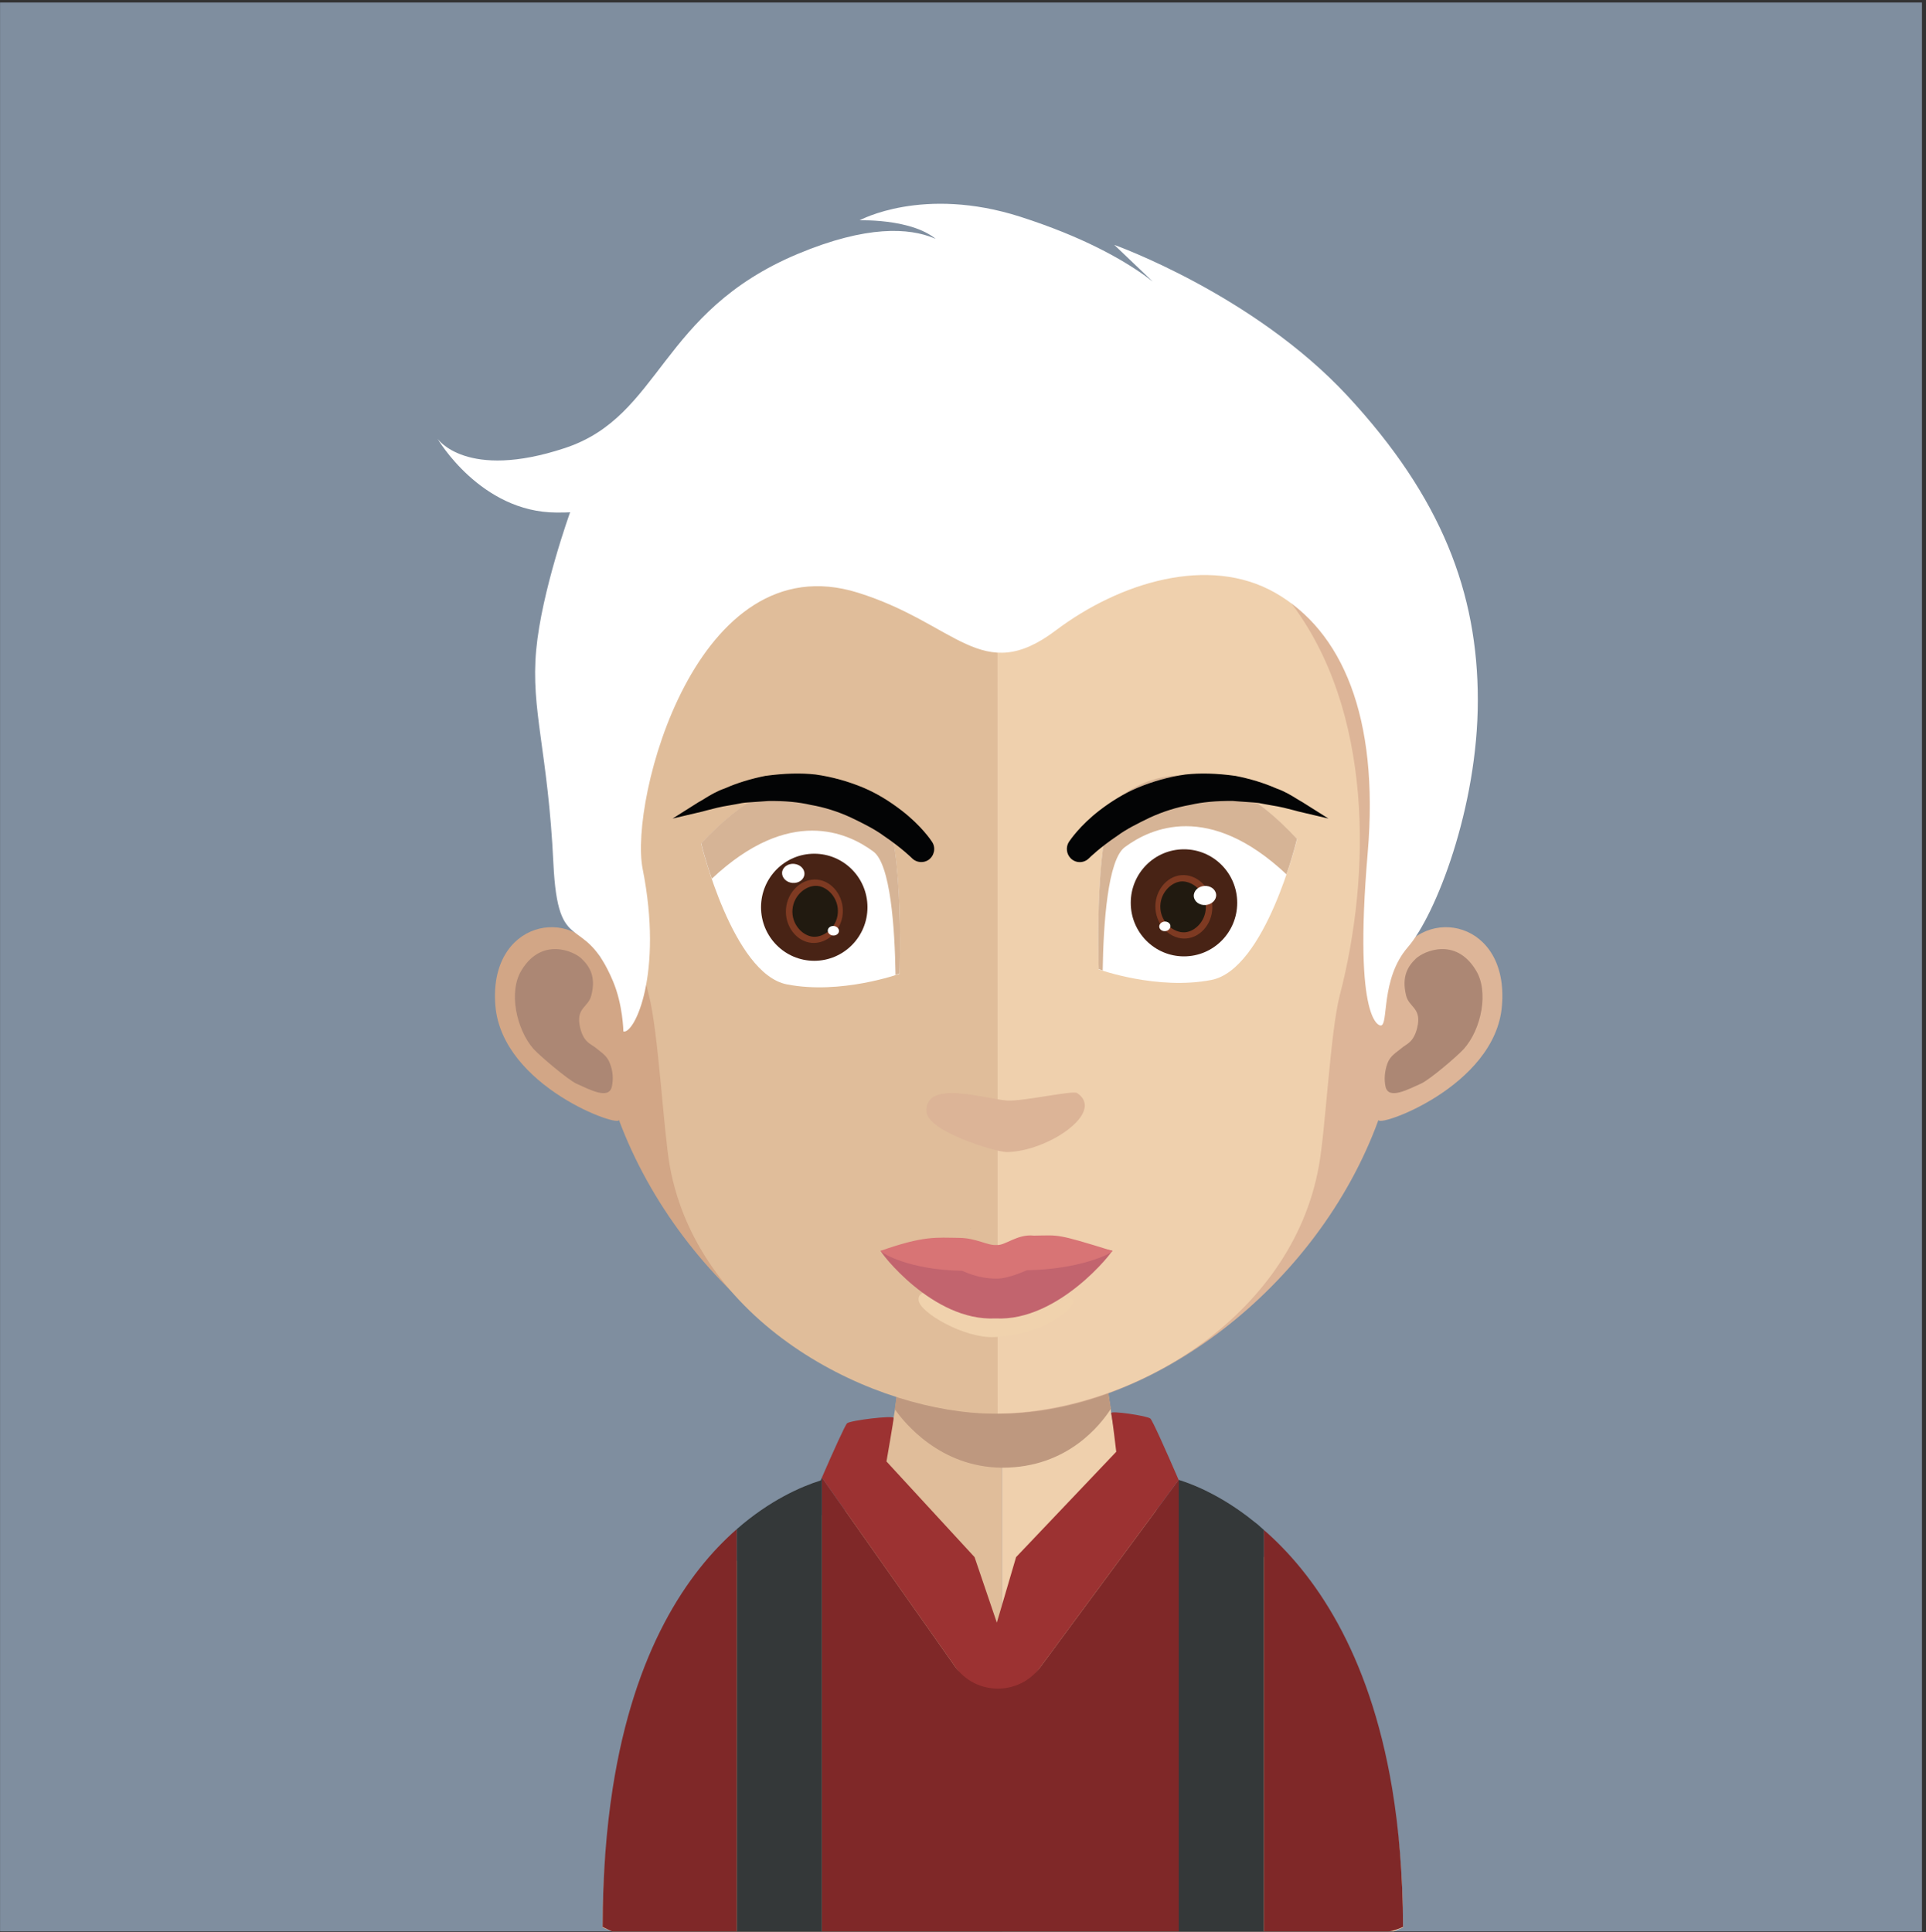 <?xml version="1.0" encoding="UTF-8" standalone="no"?><!DOCTYPE svg PUBLIC "-//W3C//DTD SVG 1.1//EN" "http://www.w3.org/Graphics/SVG/1.1/DTD/svg11.dtd"><svg width="100%" height="100%" viewBox="0 0 300 301" version="1.1" xmlns="http://www.w3.org/2000/svg" xmlns:xlink="http://www.w3.org/1999/xlink" xml:space="preserve" style="fill-rule:evenodd;clip-rule:evenodd;stroke-linejoin:round;stroke-miterlimit:1.414;"><rect x="0" y="0" width="300" height="301" fill="#333333" stroke="none"/><g id="_7"><rect x="0.01" y="0.39" width="299.36" height="300.48" style="fill:#7f8e9f;fill-rule:nonzero;"/><path d="M137.41,75.61l-0.27,0.27l0.05,0.09c0.09,-0.14 0.13,-0.27 0.22,-0.36Z" style="fill:#432e1b;fill-rule:nonzero;"/><path d="M156.08,188.31l0,112.56l-60.73,0c-0.99,-0.4 -1.48,-0.6 -1.48,-0.6c0,-14.37 2.1,-25.57 5.3,-34.31c7.73,-21.08 21.88,-27.78 28.4,-29.8c2.13,-0.66 3.45,-0.82 3.45,-0.82c0.23,0 0.45,-0.02 0.67,-0.05c1.91,-0.31 3.46,-1.98 4.71,-4.63c0.93,-1.98 1.7,-4.5 2.33,-7.41c0.25,-1.14 0.45,-2.28 0.65,-3.52c0.29,-2.08 0.59,-4.26 0.84,-6.54c0.09,-1.39 0.24,-2.73 0.39,-4.16c0.54,-6.89 0.69,-14.43 0.69,-21.57c0,0 8.16,0.85 14.78,0.85Z" style="fill:#e0bd9a;fill-rule:nonzero;"/><path d="M218.54,300.27c0,0 -0.55,0.2 -1.44,0.6l-61.02,0l0,-112.56l0.14,0c6.58,0 14.83,-0.85 14.83,-0.85c0,7.09 0.15,14.53 0.69,21.42c0.15,1.34 0.3,2.72 0.39,4.06c0.26,2.38 0.55,4.61 0.9,6.69l0,0.05c0.09,0.94 0.29,1.79 0.44,2.68c0.6,2.93 1.33,5.5 2.21,7.57c1.09,2.56 2.42,4.36 4.02,5.07c0.52,0.23 1.06,0.34 1.63,0.34c0,0 2.34,0.28 5.84,1.66c7.15,2.81 19.16,10.17 26.06,28.96c3.2,8.74 5.31,19.94 5.31,34.31Z" style="fill:#efd0ad;fill-rule:nonzero;"/><path d="M173.03,219.42l0,0.05c-1.54,2.37 -6.68,9.16 -16.85,9.16l-0.1,0c-9.64,-0.05 -15.27,-7.04 -16.7,-9.11c0.29,-2.07 0.59,-4.23 0.84,-6.5c0.09,-1.33 0.24,-2.71 0.39,-4.13c4.7,1.18 9.83,1.92 15.27,2.01l0.2,0c5.63,-0.09 10.82,-0.88 15.66,-2.16c0.15,1.33 0.3,2.71 0.4,4.04c0.24,2.36 0.54,4.57 0.89,6.64Z" style="fill:#be987f;fill-rule:nonzero;"/><path d="M155.39,60.03c-64.34,0 -64.69,53.92 -61.82,89.23c-4.4,-8.37 -17.49,-5.81 -16.41,7.38c1.04,12.71 19.75,19.18 19.23,17.78c9.74,26.11 35.52,45.79 59,45.79l0.49,0l0,-160.18l-0.49,0Z" style="fill:#d2a686;fill-rule:nonzero;"/><path d="M81.27,151.08c3.16,-5.12 8.1,-2.91 9.29,-1.77c1.28,1.23 2.32,2.8 1.53,5.81c-0.45,1.72 -2.23,1.87 -1.83,4.43c0.49,2.9 1.83,3.05 2.62,3.74c0.74,0.64 1.68,1.13 2.12,2.36c0.5,1.23 0.55,2.51 0.3,3.65c-0.5,2.06 -3.51,0.39 -5.54,-0.5c-1.33,-0.64 -5.58,-4.23 -6.67,-5.41c-2.66,-3.05 -3.95,-8.96 -1.82,-12.31Z" style="fill:#ac8774;fill-rule:nonzero;"/><path d="M155.73,60.03c64.34,0 64.68,53.92 61.87,89.23c4.39,-8.37 17.44,-5.81 16.35,7.38c-0.99,12.71 -19.73,19.18 -19.22,17.78c-9.49,26.11 -35.53,45.79 -59,45.79c-0.15,0 -0.34,0 -0.34,0l-0.15,-160.18c0,0 0.34,0 0.49,0Z" style="fill:#ddb598;fill-rule:nonzero;"/><path d="M229.85,151.08c-3.16,-5.12 -8.05,-2.91 -9.29,-1.77c-1.28,1.23 -2.27,2.8 -1.53,5.81c0.44,1.72 2.22,1.87 1.83,4.43c-0.5,2.9 -1.83,3.05 -2.57,3.74c-0.74,0.64 -1.73,1.13 -2.18,2.36c-0.44,1.23 -0.54,2.51 -0.29,3.65c0.49,2.06 3.51,0.39 5.53,-0.5c1.39,-0.64 5.59,-4.23 6.67,-5.41c2.72,-3.05 3.96,-8.96 1.83,-12.31Z" style="fill:#ac8774;fill-rule:nonzero;"/><path d="M154.88,75.25c-21.15,0 -36.67,6.15 -46,18.27c-13.1,16.98 -12.6,42.88 -7.81,61.5c1.48,5.71 2.27,21.02 3.26,26.64c4.59,25.16 32.32,38.55 50.55,38.55c0,0 0.35,0 0.49,0l0,-144.96c-0.14,0 -0.29,0 -0.29,0" style="fill:#e0bd9a;fill-rule:nonzero;"/><path d="M200.83,93.57c-9.29,-12.07 -24.6,-18.22 -45.46,-18.32l0,144.96c20.86,-0.25 45.81,-14.92 50.06,-38.55c1.04,-5.62 1.78,-20.93 3.26,-26.64c4.84,-18.57 5.34,-44.42 -7.86,-61.45Z" style="fill:#efd0ad;fill-rule:nonzero;"/><path d="M155.57,197.21" style="fill:#bc917b;fill-rule:nonzero;"/><path d="M155.57,197.21" style="fill:#bc917b;fill-rule:nonzero;"/><path d="M152,194.51c-0.1,-0.02 -0.2,-0.04 -0.3,-0.06c0.09,0.02 0.18,0.04 0.3,0.06Z" style="fill:#bc917b;fill-rule:nonzero;"/><path d="M155.57,194.32" style="fill:#bc917b;fill-rule:nonzero;"/><path d="M151.21,194.34c-0.09,-0.03 -0.17,-0.05 -0.27,-0.08l-0.01,0.01c0,0 0.11,0.02 0.28,0.07Z" style="fill:#bc917b;fill-rule:nonzero;"/><path d="M155.57,194.32" style="fill:#bc917b;fill-rule:nonzero;"/><path d="M96.45,126.69" style="fill:#432e1b;fill-rule:nonzero;"/><path d="M155.84,194.34" style="fill:#ba907b;fill-rule:nonzero;"/><path d="M155.84,194.34" style="fill:#ba907b;fill-rule:nonzero;"/><path d="M152.17,191.57c-0.1,-0.02 -0.2,-0.04 -0.31,-0.06c0.1,0.02 0.19,0.04 0.31,0.06Z" style="fill:#ba907b;fill-rule:nonzero;"/><path d="M155.84,191.38" style="fill:#ba907b;fill-rule:nonzero;"/><path d="M151.37,191.39c-0.1,-0.02 -0.18,-0.05 -0.28,-0.08l-0.01,0.01c0,0 0.11,0.03 0.29,0.07Z" style="fill:#ba907b;fill-rule:nonzero;"/><path d="M155.84,191.38" style="fill:#ba907b;fill-rule:nonzero;"/><path d="M144.31,173.16c-0.25,-5.14 9.43,-1.88 12.62,-1.72c2.52,0.13 10.19,-1.62 10.85,-1.17c4.51,3.05 -4.78,9.19 -11.01,9.19c-1.66,0 -12.31,-3.2 -12.46,-6.3Z" style="fill:#dcb497;fill-rule:nonzero;"/><path d="M155.97,196.72" style="fill:#ba907b;fill-rule:nonzero;"/><path d="M155.97,196.72" style="fill:#ba907b;fill-rule:nonzero;"/><path d="M152.31,193.95c-0.11,-0.02 -0.21,-0.04 -0.31,-0.06c0.1,0.02 0.19,0.04 0.31,0.06Z" style="fill:#ba907b;fill-rule:nonzero;"/><path d="M155.97,193.76" style="fill:#ba907b;fill-rule:nonzero;"/><path d="M151.5,193.77c-0.1,-0.02 -0.18,-0.05 -0.28,-0.07l-0.01,0c0,0 0.11,0.03 0.29,0.07Z" style="fill:#ba907b;fill-rule:nonzero;"/><path d="M155.97,193.76" style="fill:#ba907b;fill-rule:nonzero;"/><path d="M155.86,196.35" style="fill:#bc917b;fill-rule:nonzero;"/><path d="M155.86,196.35" style="fill:#bc917b;fill-rule:nonzero;"/><path d="M151.93,193.38c-0.11,-0.02 -0.22,-0.04 -0.33,-0.07c0.11,0.03 0.2,0.05 0.33,0.07Z" style="fill:#bc917b;fill-rule:nonzero;"/><path d="M155.86,193.17" style="fill:#bc917b;fill-rule:nonzero;"/><path d="M151.07,193.19c-0.11,-0.03 -0.2,-0.06 -0.3,-0.08l-0.01,0c0,0 0.11,0.03 0.31,0.08Z" style="fill:#bc917b;fill-rule:nonzero;"/><path d="M155.86,193.17" style="fill:#bc917b;fill-rule:nonzero;"/><path d="M155.61,195.51" style="fill:#bc917b;fill-rule:nonzero;"/><path d="M155.61,195.51" style="fill:#bc917b;fill-rule:nonzero;"/><path d="M151.68,192.54c-0.11,-0.02 -0.22,-0.05 -0.33,-0.07c0.11,0.02 0.2,0.04 0.33,0.07Z" style="fill:#bc917b;fill-rule:nonzero;"/><path d="M155.61,192.33" style="fill:#bc917b;fill-rule:nonzero;"/><path d="M150.82,192.35c-0.11,-0.03 -0.2,-0.06 -0.3,-0.09l-0.01,0.01c0,0 0.11,0.03 0.31,0.08Z" style="fill:#bc917b;fill-rule:nonzero;"/><path d="M155.61,192.33" style="fill:#bc917b;fill-rule:nonzero;"/><path d="M156.25,195.29" style="fill:#bc917b;fill-rule:nonzero;"/><path d="M156.25,195.29" style="fill:#bc917b;fill-rule:nonzero;"/><path d="M152.45,192.42c-0.11,-0.02 -0.21,-0.04 -0.32,-0.07c0.1,0.03 0.2,0.05 0.32,0.07Z" style="fill:#bc917b;fill-rule:nonzero;"/><path d="M156.25,192.22" style="fill:#bc917b;fill-rule:nonzero;"/><path d="M151.62,192.24c-0.1,-0.03 -0.19,-0.06 -0.29,-0.08l-0.01,0c0,0 0.11,0.03 0.3,0.08Z" style="fill:#bc917b;fill-rule:nonzero;"/><path d="M156.25,192.22" style="fill:#bc917b;fill-rule:nonzero;"/><path d="M152.97,203.75" style="fill:#be927b;fill-rule:nonzero;"/><path d="M152.97,203.75" style="fill:#be927b;fill-rule:nonzero;"/><path d="M149.33,201c-0.1,-0.02 -0.21,-0.04 -0.31,-0.07c0.1,0.03 0.19,0.04 0.31,0.07Z" style="fill:#be927b;fill-rule:nonzero;"/><path d="M152.97,200.8" style="fill:#be927b;fill-rule:nonzero;"/><path d="M148.53,200.82c-0.1,-0.02 -0.18,-0.05 -0.28,-0.08l-0.01,0.01c0,0 0.11,0.03 0.29,0.07Z" style="fill:#be927b;fill-rule:nonzero;"/><path d="M152.97,200.8" style="fill:#be927b;fill-rule:nonzero;"/><path d="M152.74,202.96" style="fill:#be927b;fill-rule:nonzero;"/><path d="M152.74,202.96" style="fill:#be927b;fill-rule:nonzero;"/><path d="M149.1,200.22c-0.1,-0.03 -0.21,-0.05 -0.31,-0.07c0.1,0.02 0.19,0.04 0.31,0.07Z" style="fill:#be927b;fill-rule:nonzero;"/><path d="M152.74,200.02" style="fill:#be927b;fill-rule:nonzero;"/><path d="M148.3,200.04c-0.09,-0.03 -0.18,-0.05 -0.28,-0.08l-0.01,0c0,0 0.11,0.03 0.29,0.08Z" style="fill:#be927b;fill-rule:nonzero;"/><path d="M152.74,200.02" style="fill:#be927b;fill-rule:nonzero;"/><path d="M153.33,202.77" style="fill:#be927b;fill-rule:nonzero;"/><path d="M153.33,202.77" style="fill:#be927b;fill-rule:nonzero;"/><path d="M149.81,200.11c-0.1,-0.02 -0.19,-0.04 -0.29,-0.06c0.09,0.02 0.18,0.04 0.29,0.06Z" style="fill:#be927b;fill-rule:nonzero;"/><path d="M153.33,199.92" style="fill:#be927b;fill-rule:nonzero;"/><path d="M149.04,199.94c-0.09,-0.03 -0.17,-0.05 -0.27,-0.08l0,0.01c0,0 0.1,0.02 0.27,0.07Z" style="fill:#be927b;fill-rule:nonzero;"/><path d="M153.33,199.92" style="fill:#be927b;fill-rule:nonzero;"/><path d="M143.08,202.51c-0.25,-3.21 8.91,0.67 11.91,0.77c2.4,0.08 9.6,-0.48 10.27,-0.73c5.03,-1.89 -0.28,5.36 -10.42,5.74c-4.64,0.19 -11.63,-3.83 -11.76,-5.78Z" style="fill:#f0d2ad;fill-rule:nonzero;"/><path d="M173.24,194.81c-5.8,-1.09 -18.03,0.07 -18.03,0.07c-10.08,1.68 -17.97,-0.11 -18.03,-0.04c-0.24,0.03 8.05,11.05 17.89,10.54c9.85,0.51 18.41,-10.54 18.17,-10.57Z" style="fill:#c2646e;fill-rule:nonzero;"/><path d="M161.04,192.48c-2.61,-0.29 -4.48,1.6 -5.82,1.46c-1.36,0.13 -3.14,-1.08 -5.77,-1.11c-3.7,-0.04 -5.5,-0.36 -12.27,2.01c0.24,0.47 4.58,2.98 12.7,3.12c0.11,0 2.29,1.24 5.39,1.22c1.94,-0.01 4.6,-1.31 4.7,-1.31c8.13,-0.13 13.1,-2.55 13.33,-3c-8.95,-2.78 -8.24,-2.43 -12.26,-2.39Z" style="fill:#d87475;fill-rule:nonzero;"/><path d="M109.22,131.43c0,0 4.91,20.25 13.34,21.91c8.42,1.65 17.54,-1.64 17.54,-1.64c0,0 0.87,-23.8 -3.44,-26.91c-4.31,-3.12 -14.25,-7.63 -27.44,6.64Z" style="fill:#fff;fill-rule:nonzero;"/><path d="M140.11,151.64c0,0 -0.19,0.06 -0.62,0.24c-0.11,-7.3 -0.78,-17.33 -3.48,-19.25c-4,-2.95 -13.05,-7.1 -25.13,4.25c-1.1,-3.13 -1.65,-5.51 -1.65,-5.51c13.21,-14.3 23.16,-9.8 27.44,-6.67c4.31,3.12 3.44,26.94 3.44,26.94Z" style="fill:#d6b496;fill-rule:nonzero;"/><path d="M135.12,141.33c0,4.6 -3.71,8.34 -8.29,8.34c-4.58,0 -8.29,-3.74 -8.29,-8.34c0,-4.61 3.71,-8.34 8.29,-8.34c4.58,0 8.29,3.73 8.29,8.34Z" style="fill:#482315;fill-rule:nonzero;"/><path d="M126.44,146.88c-2.39,-0.2 -4.23,-2.63 -4.01,-5.3c0.21,-2.67 2.42,-4.76 4.82,-4.56c2.39,0.2 4.23,2.63 4.02,5.3c-0.22,2.67 -2.43,4.76 -4.83,4.56Z" style="fill:#7e3a22;fill-rule:nonzero;"/><path d="M126.65,145.92c-1.67,-0.14 -3.4,-1.98 -3.21,-4.25c0.19,-2.27 2.19,-3.81 3.85,-3.67c1.67,0.14 3.4,1.99 3.21,4.26c-0.18,2.27 -2.19,3.8 -3.85,3.66Z" style="fill:#211a10;fill-rule:nonzero;"/><path d="M125.3,136.2c-0.07,0.82 -0.9,1.42 -1.86,1.34c-0.96,-0.08 -1.68,-0.81 -1.62,-1.63c0.07,-0.82 0.9,-1.42 1.86,-1.34c0.96,0.08 1.69,0.81 1.62,1.63Z" style="fill:#fff;fill-rule:nonzero;"/><path d="M130.68,145.07c-0.04,0.4 -0.45,0.7 -0.93,0.66c-0.48,-0.03 -0.84,-0.4 -0.81,-0.81c0.03,-0.41 0.45,-0.71 0.93,-0.67c0.48,0.04 0.84,0.41 0.81,0.82Z" style="fill:#fff;fill-rule:nonzero;"/><path d="M202.03,130.74c0,0 -4.91,20.25 -13.33,21.91c-8.43,1.65 -17.55,-1.64 -17.55,-1.64c0,0 -0.87,-23.8 3.44,-26.9c4.31,-3.13 14.25,-7.64 27.44,6.63Z" style="fill:#fff;fill-rule:nonzero;"/><path d="M171.14,150.95c0,0 0.19,0.06 0.62,0.24c0.11,-7.3 0.78,-17.33 3.48,-19.25c4,-2.95 13.05,-7.1 25.14,4.26c1.09,-3.14 1.64,-5.52 1.64,-5.52c-13.21,-14.3 -23.16,-9.8 -27.43,-6.67c-4.32,3.12 -3.45,26.94 -3.45,26.94Z" style="fill:#d6b496;fill-rule:nonzero;"/><path d="M176.13,140.64c0,4.61 3.71,8.34 8.29,8.34c4.58,0 8.29,-3.73 8.29,-8.34c0,-4.61 -3.71,-8.34 -8.29,-8.34c-4.58,0 -8.29,3.73 -8.29,8.34Z" style="fill:#482315;fill-rule:nonzero;"/><path d="M184.81,146.19c2.39,-0.2 4.23,-2.63 4.01,-5.3c-0.21,-2.67 -2.42,-4.76 -4.82,-4.56c-2.39,0.2 -4.23,2.63 -4.02,5.3c0.22,2.67 2.43,4.77 4.83,4.56Z" style="fill:#7e3a22;fill-rule:nonzero;"/><path d="M184.6,145.23c1.67,-0.14 3.4,-1.98 3.21,-4.25c-0.18,-2.27 -2.19,-3.8 -3.85,-3.67c-1.67,0.15 -3.4,1.99 -3.21,4.26c0.18,2.27 2.19,3.8 3.85,3.66Z" style="fill:#211a10;fill-rule:nonzero;"/><path d="M185.95,139.64c0.07,0.82 0.9,1.42 1.86,1.34c0.96,-0.08 1.69,-0.82 1.62,-1.63c-0.07,-0.82 -0.9,-1.42 -1.86,-1.34c-0.96,0.08 -1.69,0.81 -1.62,1.63Z" style="fill:#fff;fill-rule:nonzero;"/><path d="M180.57,144.38c0.04,0.41 0.45,0.71 0.93,0.67c0.48,-0.04 0.84,-0.41 0.81,-0.82c-0.03,-0.41 -0.45,-0.71 -0.93,-0.67c-0.48,0.04 -0.84,0.41 -0.81,0.82Z" style="fill:#fff;fill-rule:nonzero;"/><path d="M145.16,131.11c-0.06,-0.1 -1.59,-2.44 -4.72,-4.85c-1.96,-1.51 -3.87,-2.66 -5.87,-3.52c-2.42,-1.02 -5.02,-1.74 -7.55,-2.09c-2.28,-0.25 -4.81,-0.19 -7.77,0.21c-2.25,0.44 -4.45,1.11 -6.31,1.94c-1.34,0.46 -2.39,1.11 -3.23,1.63c-0.32,0.2 -0.62,0.38 -0.92,0.54l-4.02,2.54l4.64,-1.09c0.21,-0.06 0.45,-0.12 0.7,-0.19c0.96,-0.25 2.15,-0.57 3.55,-0.78c0.33,-0.05 0.67,-0.11 1.01,-0.18c0.58,-0.12 1.18,-0.24 1.81,-0.27c0.71,-0.05 1.44,-0.1 2.19,-0.15l0.97,-0.07c2.57,-0.04 4.74,0.16 6.67,0.61c2.1,0.36 4.27,1.05 6.25,1.97c1.88,0.9 3.68,1.8 5.08,2.83c2.83,1.91 4.41,3.49 4.43,3.51c0.39,0.39 0.91,0.59 1.43,0.59c0.38,0 0.76,-0.1 1.1,-0.32c0.93,-0.62 1.19,-1.89 0.6,-2.8l-0.04,-0.06Z" style="fill:#030405;fill-rule:nonzero;"/><path d="M202.86,124.95c-0.27,-0.14 -0.56,-0.33 -0.88,-0.52c-0.85,-0.53 -1.9,-1.17 -3.19,-1.62c-1.91,-0.84 -4.1,-1.51 -6.39,-1.95c-2.92,-0.4 -5.46,-0.46 -7.75,-0.21c-2.51,0.35 -5.12,1.07 -7.54,2.1c-1.96,0.84 -3.94,2.02 -5.87,3.51c-3.07,2.37 -4.59,4.67 -4.71,4.84l-0.03,0.04c-0.52,0.81 -0.4,1.88 0.27,2.56c0.38,0.38 0.88,0.6 1.42,0.6c0.54,0 1.05,-0.22 1.43,-0.6l0.02,-0.02c0.15,-0.15 1.68,-1.65 4.42,-3.5c1.38,-1.02 3.18,-1.92 5.05,-2.82c2,-0.92 4.16,-1.61 6.3,-1.98c1.9,-0.44 4.07,-0.63 6.61,-0.61l1.02,0.08c0.74,0.05 1.46,0.1 2.17,0.15c0.62,0.03 1.23,0.15 1.81,0.27c0.34,0.07 0.67,0.13 1,0.18c1.4,0.21 2.6,0.53 3.56,0.78c0.25,0.07 0.48,0.13 0.7,0.19l4.64,1.09l-4.06,-2.56Z" style="fill:#030405;fill-rule:nonzero;"/><path d="M215.06,159.75c1.29,0 -0.09,-7.22 4.23,-12.2c4.32,-4.97 10.9,-21.73 10.9,-38.46c0,-16.73 -5.63,-31.61 -20.32,-47.44c-14.7,-15.82 -36.3,-23.5 -36.3,-23.5l9.94,9.48c0,0 -5.36,-7.7 -24.6,-13.87c-15.18,-4.85 -25.01,0.56 -25.01,0.56c0,0 10.01,-0.36 13.05,4.2c0.75,1.16 3.57,2.91 3.57,2.91c0,0 -4.66,-10.92 -26.27,-1.87c-21.6,9.05 -21.21,25.26 -36.24,30.23c-15.39,5.1 -19.85,-1.44 -19.85,-1.44c0,0 6.67,11.46 18.53,11.49c2.28,0 2.12,-0.06 2.12,-0.06c0,0 -4.44,12.29 -5.29,21.47c-0.87,9.35 1.84,15.75 2.68,33.25c0.72,14.96 4.62,7.29 9.27,18.32c1.57,3.7 1.63,7.86 1.63,7.86c1.73,0.43 6.25,-8.98 3,-25.34c-2.11,-10.62 8.33,-50.87 33.52,-43.02c15.41,4.8 19.3,14.58 30.82,5.89c9.93,-7.48 23.82,-11.78 34.19,-5.87c10.38,5.93 16.22,19.24 14.41,40.49c-2.31,27.12 2.02,26.92 2.02,26.92Z" style="fill:#fff;fill-rule:nonzero;"/><path d="M183.6,230.53l-0.01,0c-1.95,-4.52 -4.09,-9.29 -4.4,-9.55c-0.53,-0.44 -6.21,-1.27 -6.11,-0.85c0.15,0.58 0.79,6.02 0.79,6.02l-15.6,16.41l-3,10.211l-3.47,-10.211l-13.72,-14.9c0,0 1.13,-6.43 1.11,-6.78c-0.03,-0.43 -6.72,0.38 -7.24,0.83c-0.29,0.24 -2.12,4.3 -3.93,8.46l27.26,38.69l28.32,-38.33Z" style="fill:#9c3232;fill-rule:nonzero;"/><path d="M183.6,230.53l-21.57,29.19c-3.33,4.5 -10.08,4.43 -13.3,-0.15l-20.71,-29.4l0,70.7l55.58,0l0,-70.34Z" style="fill:#7f2828;fill-rule:nonzero;"/><path d="M95.43,278.62c-0.49,3.141 -0.87,6.49 -1.14,10.04c-0.26,3.621 -0.42,7.43 -0.42,11.51c0,0 0.5,0.23 1.48,0.7l19.42,0l0,-62.67c-7.7,6.74 -15.98,18.831 -19.34,40.42Z" style="fill:#7f2828;fill-rule:nonzero;"/><path d="M218.54,300.17c0,-4.07 -0.18,-7.88 -0.47,-11.51c-0.28,-3.56 -0.7,-6.889 -1.22,-10.04c-3.59,-21.49 -12.3,-33.6 -20,-40.3l0,62.55l19.38,0c0.86,-0.03 2.31,-0.7 2.31,-0.7Z" style="fill:#7f2828;fill-rule:nonzero;"/><path d="M127.83,230.62c-2.99,0.94 -7.9,3.06 -13.06,7.58l0,62.67l13.25,0l0,-70.7c-0.06,0.15 -0.13,0.3 -0.19,0.45Z" style="fill:#343839;fill-rule:nonzero;"/><path d="M196.43,237.95c-0.33,-0.32 -0.67,-0.61 -1.06,-0.89c-2.58,-2.09 -5.1,-3.63 -7.27,-4.7c-0.38,-0.18 -0.71,-0.37 -1.06,-0.51c-1.32,-0.6 -2.47,-1.02 -3.44,-1.32l0,70.34l13.25,0l0,-62.55c-0.14,-0.12 -0.28,-0.26 -0.42,-0.37Z" style="fill:#343839;fill-rule:nonzero;"/></g></svg>